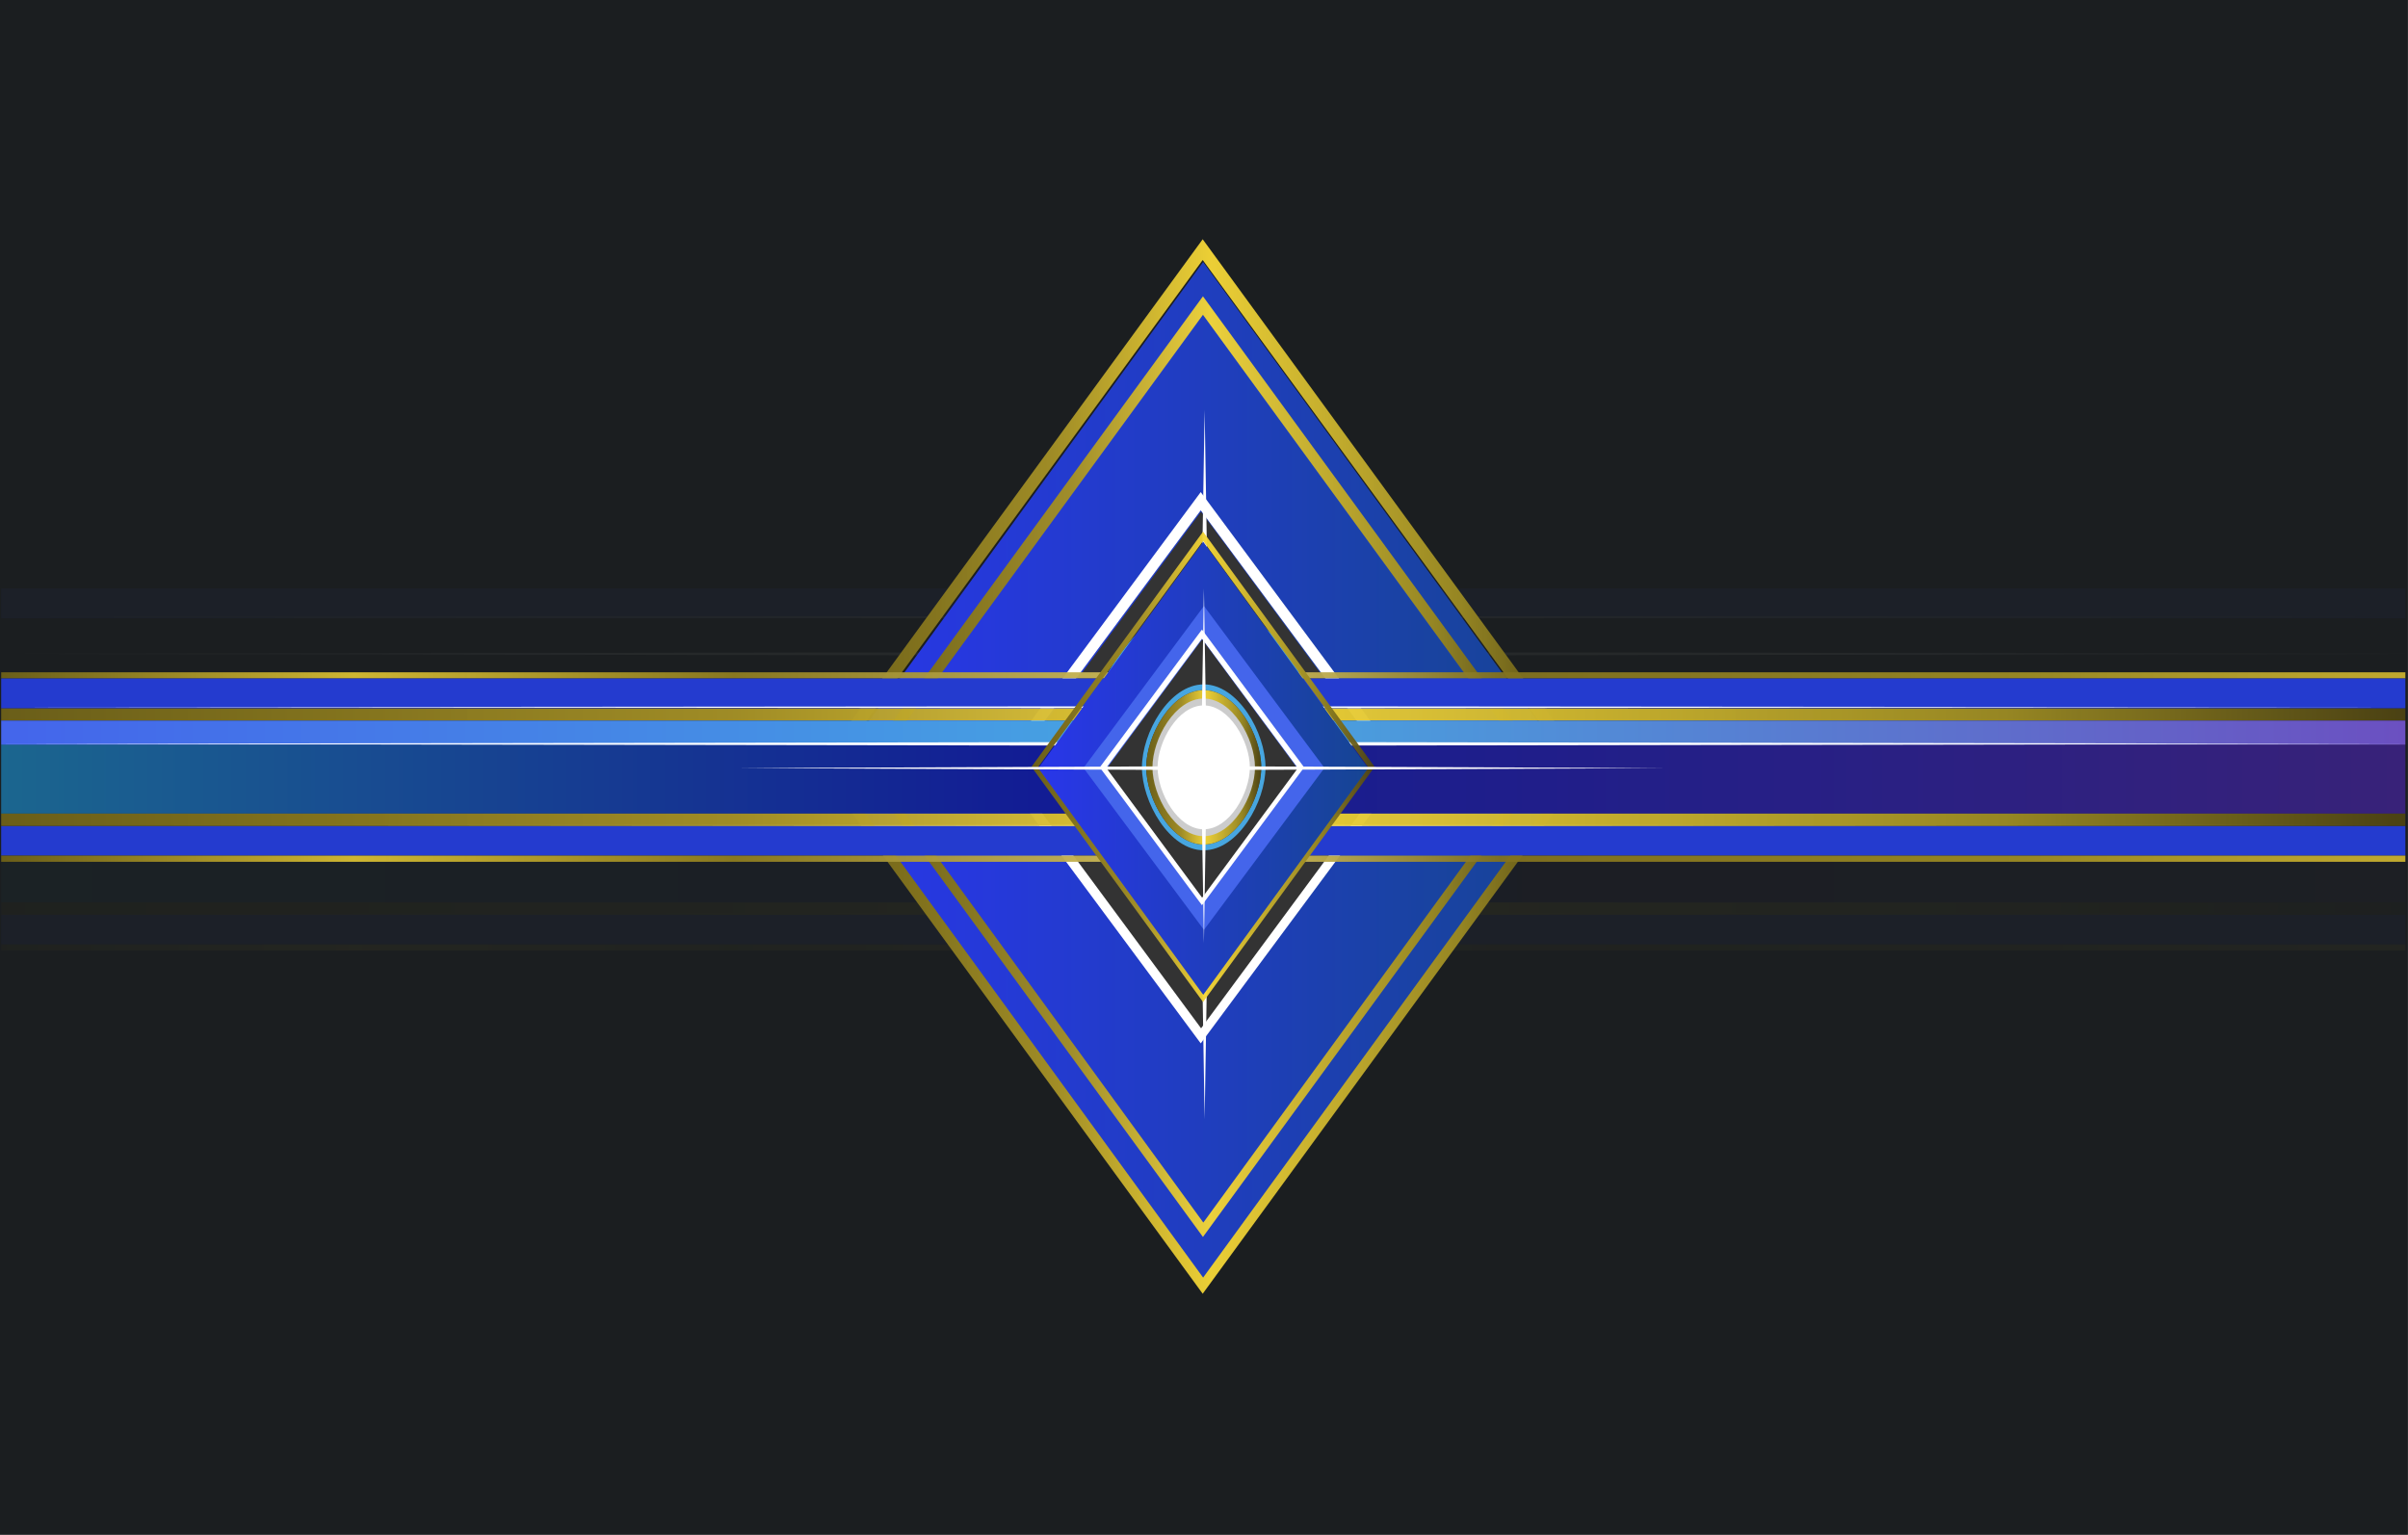 <?xml version="1.0" encoding="UTF-8"?>
<svg id="svg514" width="400" height="255" version="1.1" viewBox="0 0 105.83 67.469" xmlns="http://www.w3.org/2000/svg" xmlns:xlink="http://www.w3.org/1999/xlink">
<rect x="0" y="0" width="105.83" height="67.469" fill="#808080" stroke="none"/>
<defs id="defs146">
<linearGradient id="linearGradient43935" x1="747.79" x2="1354.7" y1="381" y2="381" gradientTransform="matrix(2.232 0 0 .033 -1669.2 301.97)" gradientUnits="userSpaceOnUse" xlink:href="#linearGradient1294-7"/>
<linearGradient id="linearGradient1294-7">
<stop id="stop660" stop-color="#6a5e19" offset="0"/>
<stop id="stop662" stop-color="#d1b832" stop-opacity=".988" offset=".147"/>
<stop id="stop664" stop-color="#8c7b20" stop-opacity=".969" offset=".305"/>
<stop id="stop666" stop-color="#dbc865" stop-opacity=".957" offset=".511"/>
<stop id="stop668" stop-color="#82721e" stop-opacity=".949" offset=".623"/>
<stop id="stop670" stop-color="#968623" stop-opacity=".996" offset=".835"/>
<stop id="stop672" stop-color="#cfb530" stop-opacity=".922" offset="1"/>
</linearGradient>
<linearGradient id="linearGradient43937" x1="747.79" x2="1354.7" y1="381" y2="381" gradientTransform="matrix(2.232 0 0 .089 -1669.2 308.79)" gradientUnits="userSpaceOnUse" xlink:href="#linearGradient1056-3"/>
<linearGradient id="linearGradient1056-3">
<stop id="stop683" stop-color="#6a5e19" offset="0"/>
<stop id="stop685" stop-color="#85751e" stop-opacity=".988" offset=".147"/>
<stop id="stop687" stop-color="#a38f26" stop-opacity=".969" offset=".305"/>
<stop id="stop689" stop-color="#f5d737" stop-opacity=".957" offset=".511"/>
<stop id="stop691" stop-color="#968623" stop-opacity=".996" offset=".835"/>
<stop id="stop693" stop-color="#4e4412" stop-opacity=".922" offset="1"/>
</linearGradient>
<linearGradient id="linearGradient43939" x1="747.79" x2="1354.7" y1="381" y2="381" gradientTransform="matrix(2.232 0 0 1 -1669.2 17.384)" gradientUnits="userSpaceOnUse" xlink:href="#linearGradient8802"/>
<linearGradient id="linearGradient8802">
<stop id="stop8796" stop-color="#1b668f" offset="0"/>
<stop id="stop8798" stop-color="#121c94" offset=".43"/>
<stop id="stop8800" stop-color="#382279" offset="1"/>
</linearGradient>
<linearGradient id="linearGradient43941" x1="747.79" x2="1354.7" y1="381" y2="381" gradientTransform="matrix(2.232 0 0 .259 -1669.2 257.33)" gradientUnits="userSpaceOnUse" xlink:href="#linearGradient25753-9"/>
<linearGradient id="linearGradient25753-9" x1="-21.655" x2="383.08" y1="92.147" y2="92.147" gradientTransform="matrix(3.75 0 0 3.75 69.604 -626.98)" gradientUnits="userSpaceOnUse">
<stop id="stop736" stop-color="#4465eb" offset="0"/>
<stop id="stop738" stop-color="#46a7e1" offset=".5"/>
<stop id="stop740" stop-color="#6b50c1" offset="1"/>
</linearGradient>
<linearGradient id="linearGradient43943" x1="747.79" x2="1354.7" y1="381" y2="381" gradientTransform="matrix(2.232 0 0 .089 -1669.2 385.34)" gradientUnits="userSpaceOnUse" xlink:href="#linearGradient1056-3"/>
<linearGradient id="linearGradient43945" x1="747.79" x2="1354.7" y1="381" y2="381" gradientTransform="matrix(2.232 0 0 .033 -1669.2 435.14)" gradientUnits="userSpaceOnUse" xlink:href="#linearGradient1294-7"/>
<linearGradient id="linearGradient43959" x1="1938.1" x2="3320.3" y1="1738.6" y2="1738.6" gradientUnits="userSpaceOnUse" xlink:href="#linearGradient1056-3"/>
<linearGradient id="linearGradient1730" x1="1938.1" x2="3320.3" y1="1738.6" y2="1738.6" gradientUnits="userSpaceOnUse">
<stop id="stop606" stop-color="#2936ea" offset="0"/>
<stop id="stop608" stop-color="#164593" offset="1"/>
</linearGradient>
<linearGradient id="linearGradient1738" x1="1938.1" x2="3320.3" y1="1738.6" y2="1738.6" gradientUnits="userSpaceOnUse" xlink:href="#linearGradient25753-9"/>
<linearGradient id="linearGradient1122" x1="642.77" x2="711.93" y1="381" y2="381" gradientTransform="matrix(1.192 0 0 1.192 -130.05 -73.152)" gradientUnits="userSpaceOnUse" xlink:href="#linearGradient1056-3"/>
</defs>
<rect id="rect148" x="-.002" y="6.0668e-7" width="105.83" height="67.47" fill="#1b1e20" stop-color="#000000" stroke-width=".023" style="-inkscape-stroke:none;font-variation-settings:normal;paint-order:stroke fill markers"/>
<g id="g7521" transform="matrix(.078 0 0 .078 32.661 25.082)">
<g id="g5519" transform="matrix(1 0 0 .776 -418.09 -134.86)" opacity=".05">
<rect id="rect5497" x="-1.4692e-5" y="312.17" width="1354.7" height="4.496" ry=".027" fill="url(#linearGradient43935)" stop-color="#000000" stroke-width=".084" style="-inkscape-stroke:none;font-variation-settings:'wght' 700;paint-order:stroke fill markers"/>
<rect id="rect5499" x="-1.4692e-5" y="423.77" width="1354.7" height="21.563" ry=".13" fill="#243bcf" stop-color="#000000" stroke-width=".185" style="-inkscape-stroke:none;font-variation-settings:'wght' 700;paint-order:stroke fill markers"/>
<rect id="rect5501" x="-1.4692e-5" y="338.23" width="1354.7" height="8.992" ry=".054" fill="url(#linearGradient43937)" stop-color="#000000" stroke-width=".119" style="-inkscape-stroke:none;font-variation-settings:'wght' 700;paint-order:stroke fill markers"/>
<rect id="rect5503" x="-1.4692e-5" y="316.67" width="1354.7" height="21.614" ry=".138" fill="#243bcf" stop-color="#000000" stroke-width=".19" style="-inkscape-stroke:none;font-variation-settings:'wght' 700;paint-order:stroke fill markers"/>
<path id="path5505" transform="matrix(.98 0 0 .001 -1899.5 335.8)" d="m2629.2 1047.5 691.09 691.09-691.09 691.09-691.09-691.09z" fill="#fff" stop-color="#000000" stroke-width="9.306" style="-inkscape-stroke:none;font-variation-settings:normal;paint-order:stroke fill markers"/>
<rect id="rect5507" x="-2.9385e-5" y="364.61" width="1354.7" height="50.225" ry="0" fill="url(#linearGradient43939)" stop-color="#000000" stroke-width=".327" style="-inkscape-stroke:none;font-variation-settings:'wght' 700;paint-order:stroke fill markers"/>
<rect id="rect5509" x="-1.4692e-5" y="347.22" width="1354.7" height="17.49" ry=".105" fill="url(#linearGradient43941)" stop-color="#000000" stroke-width=".166" style="-inkscape-stroke:none;font-variation-settings:'wght' 700;paint-order:stroke fill markers"/>
<path id="path5511" transform="matrix(.98 0 0 .001 -1899.5 421.35)" d="m2629.2 1047.5 691.09 691.09-691.09 691.09-691.09-691.09z" fill="#fff" stop-color="#000000" stroke-width="9.306" style="-inkscape-stroke:none;font-variation-settings:normal;paint-order:stroke fill markers"/>
<path id="path5513" transform="matrix(.98 0 0 .002 -1899.5 360.67)" d="m2629.2 1047.5 691.09 691.09-691.09 691.09-691.09-691.09z" fill="#fff" stop-color="#000000" stroke-width="9.306" style="-inkscape-stroke:none;font-variation-settings:normal;paint-order:stroke fill markers"/>
<rect id="rect5515" x="-1.4692e-5" y="414.78" width="1354.7" height="8.992" ry=".054" fill="url(#linearGradient43943)" stop-color="#000000" stroke-width=".119" style="-inkscape-stroke:none;font-variation-settings:'wght' 700;paint-order:stroke fill markers"/>
<rect id="rect5517" x="-1.4692e-5" y="445.33" width="1354.7" height="4.496" ry=".027" fill="url(#linearGradient43945)" stop-color="#000000" stroke-width=".084" style="-inkscape-stroke:none;font-variation-settings:'wght' 700;paint-order:stroke fill markers"/>
</g>
<g id="g5398" transform="matrix(1 0 0 .776 -418.09 -235.64)" opacity=".05">
<rect id="rect5376" x="-1.4692e-5" y="312.17" width="1354.7" height="4.496" ry=".027" fill="url(#linearGradient43935)" stop-color="#000000" stroke-width=".084" style="-inkscape-stroke:none;font-variation-settings:'wght' 700;paint-order:stroke fill markers"/>
<rect id="rect5378" x="-1.4692e-5" y="423.77" width="1354.7" height="21.563" ry=".13" fill="#243bcf" stop-color="#000000" stroke-width=".185" style="-inkscape-stroke:none;font-variation-settings:'wght' 700;paint-order:stroke fill markers"/>
<rect id="rect5380" x="-1.4692e-5" y="338.23" width="1354.7" height="8.992" ry=".054" fill="url(#linearGradient43937)" stop-color="#000000" stroke-width=".119" style="-inkscape-stroke:none;font-variation-settings:'wght' 700;paint-order:stroke fill markers"/>
<rect id="rect5382" x="-1.4692e-5" y="316.67" width="1354.7" height="21.614" ry=".138" fill="#243bcf" stop-color="#000000" stroke-width=".19" style="-inkscape-stroke:none;font-variation-settings:'wght' 700;paint-order:stroke fill markers"/>
<path id="path5384" transform="matrix(.98 0 0 .001 -1899.5 335.8)" d="m2629.2 1047.5 691.09 691.09-691.09 691.09-691.09-691.09z" fill="#fff" stop-color="#000000" stroke-width="9.306" style="-inkscape-stroke:none;font-variation-settings:normal;paint-order:stroke fill markers"/>
<rect id="rect5386" x="-2.9385e-5" y="364.61" width="1354.7" height="50.225" ry="0" fill="url(#linearGradient43939)" stop-color="#000000" stroke-width=".327" style="-inkscape-stroke:none;font-variation-settings:'wght' 700;paint-order:stroke fill markers"/>
<rect id="rect5388" x="-1.4692e-5" y="347.22" width="1354.7" height="17.49" ry=".105" fill="url(#linearGradient43941)" stop-color="#000000" stroke-width=".166" style="-inkscape-stroke:none;font-variation-settings:'wght' 700;paint-order:stroke fill markers"/>
<path id="path5390" transform="matrix(.98 0 0 .001 -1899.5 421.35)" d="m2629.2 1047.5 691.09 691.09-691.09 691.09-691.09-691.09z" fill="#fff" stop-color="#000000" stroke-width="9.306" style="-inkscape-stroke:none;font-variation-settings:normal;paint-order:stroke fill markers"/>
<path id="path5392" transform="matrix(.98 0 0 .002 -1899.5 360.67)" d="m2629.2 1047.5 691.09 691.09-691.09 691.09-691.09-691.09z" fill="#fff" stop-color="#000000" stroke-width="9.306" style="-inkscape-stroke:none;font-variation-settings:normal;paint-order:stroke fill markers"/>
<rect id="rect5394" x="-1.4692e-5" y="414.78" width="1354.7" height="8.992" ry=".054" fill="url(#linearGradient43943)" stop-color="#000000" stroke-width=".119" style="-inkscape-stroke:none;font-variation-settings:'wght' 700;paint-order:stroke fill markers"/>
<rect id="rect5396" x="-1.4692e-5" y="445.33" width="1354.7" height="4.496" ry=".027" fill="url(#linearGradient43945)" stop-color="#000000" stroke-width=".084" style="-inkscape-stroke:none;font-variation-settings:'wght' 700;paint-order:stroke fill markers"/>
</g>
<use id="use6459" transform="matrix(2.242 0 0 2.242 -322.05 -137.58)" opacity=".05" xlink:href="#g2305"/>
<use id="use6249" transform="matrix(2 0 0 2 -259.2 -110.73)" opacity=".08" xlink:href="#g2305"/>
<g id="g7941" transform="matrix(1 0 0 .776 -418.09 -184.91)">
<rect id="rect1732" x="-1.4692e-5" y="312.17" width="1354.7" height="4.496" ry=".027" fill="url(#linearGradient43935)" stop-color="#000000" stroke-width=".084" style="-inkscape-stroke:none;font-variation-settings:'wght' 700;paint-order:stroke fill markers"/>
<rect id="rect2472" x="-1.4692e-5" y="423.77" width="1354.7" height="21.563" ry=".13" fill="#243bcf" stop-color="#000000" stroke-width=".185" style="-inkscape-stroke:none;font-variation-settings:'wght' 700;paint-order:stroke fill markers"/>
<rect id="rect2470" x="-1.4692e-5" y="338.23" width="1354.7" height="8.992" ry=".054" fill="url(#linearGradient43937)" stop-color="#000000" stroke-width=".119" style="-inkscape-stroke:none;font-variation-settings:'wght' 700;paint-order:stroke fill markers"/>
<rect id="rect5260" x="-1.4692e-5" y="316.67" width="1354.7" height="21.614" ry=".138" fill="#243bcf" stop-color="#000000" stroke-width=".19" style="-inkscape-stroke:none;font-variation-settings:'wght' 700;paint-order:stroke fill markers"/>
<path id="path7650" transform="matrix(.98 0 0 .001 -1899.5 335.8)" d="m2629.2 1047.5 691.09 691.09-691.09 691.09-691.09-691.09z" fill="#fff" stop-color="#000000" stroke-width="9.306" style="-inkscape-stroke:none;font-variation-settings:normal;paint-order:stroke fill markers"/>
<rect id="rect4362" x="-2.9385e-5" y="364.61" width="1354.7" height="50.225" ry="0" fill="url(#linearGradient43939)" stop-color="#000000" stroke-width=".327" style="-inkscape-stroke:none;font-variation-settings:'wght' 700;paint-order:stroke fill markers"/>
<rect id="rect2296" x="-1.4692e-5" y="347.22" width="1354.7" height="17.49" ry=".105" fill="url(#linearGradient43941)" stop-color="#000000" stroke-width=".166" style="-inkscape-stroke:none;font-variation-settings:'wght' 700;paint-order:stroke fill markers"/>
<path id="path7736" transform="matrix(.98 0 0 .001 -1899.5 421.35)" d="m2629.2 1047.5 691.09 691.09-691.09 691.09-691.09-691.09z" fill="#fff" stop-color="#000000" stroke-width="9.306" style="-inkscape-stroke:none;font-variation-settings:normal;paint-order:stroke fill markers"/>
<path id="path7931" transform="matrix(.98 0 0 .002 -1899.5 360.67)" d="m2629.2 1047.5 691.09 691.09-691.09 691.09-691.09-691.09z" fill="#fff" stop-color="#000000" stroke-width="9.306" style="-inkscape-stroke:none;font-variation-settings:normal;paint-order:stroke fill markers"/>
<rect id="rect5252" x="-1.4692e-5" y="414.78" width="1354.7" height="8.992" ry=".054" fill="url(#linearGradient43943)" stop-color="#000000" stroke-width=".119" style="-inkscape-stroke:none;font-variation-settings:'wght' 700;paint-order:stroke fill markers"/>
<rect id="rect5256" x="-1.4692e-5" y="445.33" width="1354.7" height="4.496" ry=".027" fill="url(#linearGradient43945)" stop-color="#000000" stroke-width=".084" style="-inkscape-stroke:none;font-variation-settings:'wght' 700;paint-order:stroke fill markers"/>
</g>
<g id="g2305" transform="matrix(.786 0 0 .786 -272.89 -188.56)">
<path id="path7400" transform="matrix(.178 0 0 .244 208.88 -43.578)" d="m2629.2 1047.5-691.09 691.09 691.09 691.09 691.09-691.09zm0 27.181 663.74 663.91-663.74 663.91-663.74-663.91z" fill="url(#linearGradient43959)" stop-color="#000000" stroke-width=".265" style="-inkscape-stroke:none;font-variation-settings:'wght' 700;paint-order:stroke fill markers"/>
<path id="path1821" transform="matrix(.171 0 0 .235 227.42 -26.879)" d="m2629.2 1047.5 691.09 691.09-691.09 691.09-691.09-691.09z" fill="url(#linearGradient1730)" stop-color="#000000" stroke-width=".265" style="-inkscape-stroke:none;font-variation-settings:'wght' 700;paint-order:stroke fill markers"/>
<path id="path1071" transform="matrix(.137 0 0 .184 317.58 61.54)" d="m2629.2 1047.5-691.09 691.09 691.09 691.09 691.09-691.09zm0 60.145 630.95 630.95-630.95 630.95-630.95-630.95z" fill="url(#linearGradient43959)" stop-color="#000000" stroke-width=".265" style="-inkscape-stroke:none;font-variation-settings:'wght' 700;paint-order:stroke fill markers"/>
<path id="path8299" transform="matrix(.125 0 0 .168 348.88 89.341)" d="m2629.2 1047.5 691.09 691.09-691.09 691.09-691.09-691.09z" fill="url(#linearGradient1738)" stop-color="#000000" stroke-width=".265" style="-inkscape-stroke:none;font-variation-settings:'wght' 700;paint-order:stroke fill markers"/>
<path id="path8804" transform="matrix(.106 0 0 .143 397.39 132.41)" d="m2629.2 1047.5-691.09 691.09 691.09 691.09 691.09-691.09zm0 45.751 645.34 645.34-645.34 645.34-645.34-645.34z" fill="#fff" stop-color="#000000" stroke-width="9.306" style="-inkscape-stroke:none;font-variation-settings:normal;paint-order:stroke fill markers"/>
<path id="path3296" transform="matrix(.099 0 0 .134 415.92 148.87)" d="m2629.2 1047.5 691.09 691.09-691.09 691.09-691.09-691.09z" fill="#333" stop-color="#000000" stroke-width="9.306" style="-inkscape-stroke:none;font-variation-settings:normal;paint-order:stroke fill markers"/>
<path id="path3298" d="m677.35 321.52c-24.719 0-44.293 34.757-44.293 59.477s19.574 59.477 44.293 59.477c24.719 0 44.293-34.757 44.293-59.477 0-24.719-19.574-59.477-44.293-59.477zm0 4.12c23.007 0 41.225 32.35 41.225 55.356 0 23.007-18.218 55.356-41.225 55.356-23.007 0-41.225-32.35-41.225-55.356 0-23.007 18.218-55.356 41.225-55.356z" fill="#47a6e0" stop-color="#000000" stroke-width=".691" style="paint-order:stroke fill markers"/>
<path id="path4523" d="m677.35 325.64c-23.007 0-41.225 32.35-41.225 55.356s18.218 55.356 41.225 55.356c23.007 0 41.225-32.35 41.225-55.356 0-23.007-18.218-55.356-41.225-55.356zm0 6.537c20.29 0 36.357 28.53 36.357 48.82s-16.067 48.82-36.357 48.82c-20.29 0-36.357-28.53-36.357-48.82 0-20.29 16.067-48.82 36.357-48.82z" fill="url(#linearGradient1122)" stop-color="#000000" stroke-width=".643" style="paint-order:stroke fill markers"/>
<path id="path1124" d="m677.35 331.65c-20.511 0-36.753 28.84-36.753 49.351s16.242 49.352 36.753 49.352c20.511 0 36.752-28.841 36.752-49.352 0-20.511-16.241-49.351-36.752-49.351zm0 6.352c17.871 0 32.023 25.128 32.023 42.999 0 17.871-14.152 42.999-32.023 42.999-17.871 0-32.023-25.128-32.023-42.999s14.152-42.999 32.023-42.999z" fill="#ccc" stop-color="#000000" stroke-width=".573" style="paint-order:stroke fill markers"/>
<path id="path1324" d="m677.35 336.59c18.459 0 33.075 25.955 33.075 44.414s-14.617 44.414-33.075 44.414c-18.459 0-33.075-25.955-33.075-44.414 0-18.459 14.617-44.414 33.075-44.414z" fill="#fff" stop-color="#000000" stroke-width=".516" style="paint-order:stroke fill markers"/>
<path id="path7265" transform="matrix(.482 0 0 .002 -591.18 378.09)" d="m2629.2 1047.5 691.09 691.09-691.09 691.09-691.09-691.09z" fill="#fff" stop-color="#000000" stroke-width="9.306" style="-inkscape-stroke:none;font-variation-settings:normal;paint-order:stroke fill markers"/>
<path id="path7457" transform="matrix(0 .184 -.003 0 682.7 -103.89)" d="m2629.2 1047.5 691.09 691.09-691.09 691.09-691.09-691.09z" fill="#fff" stop-color="#000000" stroke-width="9.306" style="-inkscape-stroke:none;font-variation-settings:normal;paint-order:stroke fill markers"/>
</g>
</g>
</svg>
